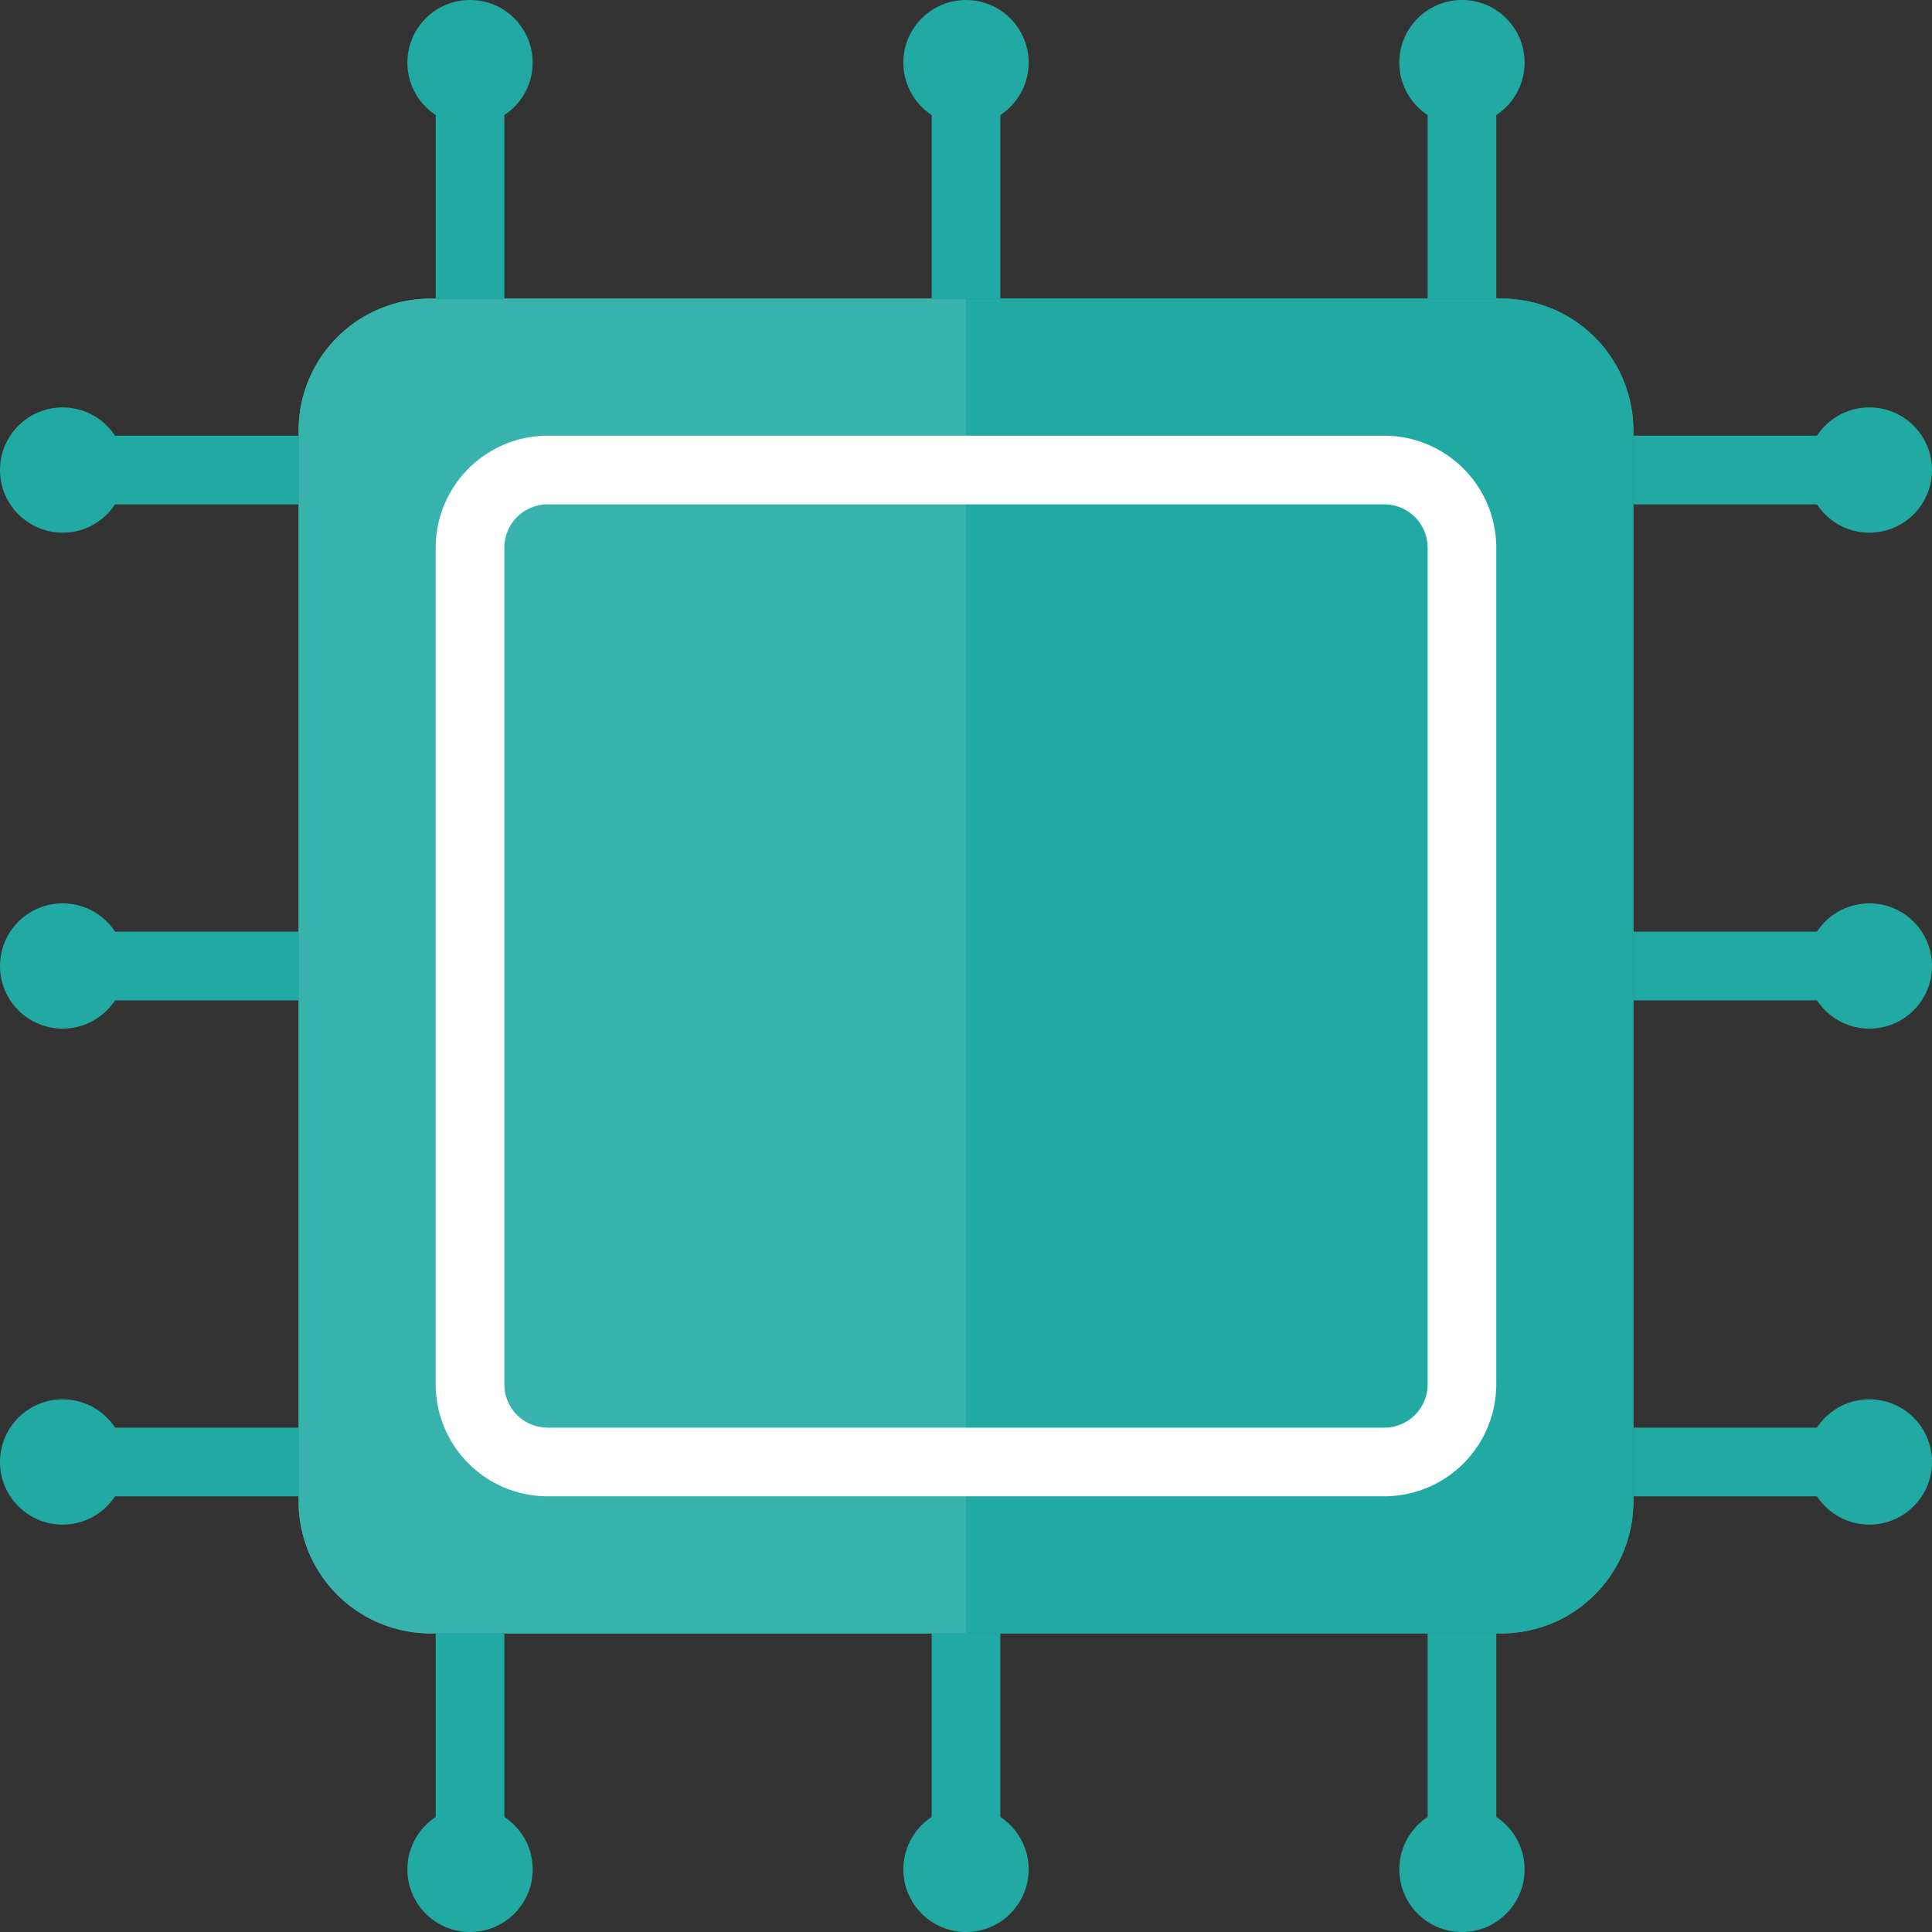 <svg xmlns="http://www.w3.org/2000/svg" width="109.366" height="109.366" viewBox="0 0 109.366 109.366">
  <rect x="0" y="0" width="109.366" height="109.366" fill="#333333" stroke="none"/>
  <g id="Group_247" data-name="Group 247" transform="translate(-1817.158 4540.862)">
    <g id="Group_245" data-name="Group 245" transform="translate(1834.061 -4523.958)">
      <path id="Path_1007" data-name="Path 1007" d="M1941.793-4408.756h-60.619a7.47,7.47,0,0,1-7.47-7.47v-60.618a7.471,7.471,0,0,1,7.471-7.471h60.617a7.469,7.469,0,0,1,7.47,7.469v60.619A7.47,7.47,0,0,1,1941.793-4408.756Z" transform="translate(-1873.704 4484.314)" fill="#2ab7a9"/>
    </g>
    <g id="Group_246" data-name="Group 246" transform="translate(1834.061 -4523.958)">
      <path id="Path_1008" data-name="Path 1008" d="M1941.793-4408.756h-60.619a7.47,7.47,0,0,1-7.47-7.47v-60.618a7.471,7.471,0,0,1,7.471-7.471h60.617a7.469,7.469,0,0,1,7.47,7.469v60.619A7.47,7.47,0,0,1,1941.793-4408.756Z" transform="translate(-1873.704 4484.314)" fill="#21aaa4"/>
    </g>
    <path id="Path_1009" data-name="Path 1009" d="M1953.366-4398.317H1906a6.343,6.343,0,0,1-6.336-6.336v-47.366a6.343,6.343,0,0,1,6.336-6.335h47.364a6.345,6.345,0,0,1,6.337,6.338v47.363A6.343,6.343,0,0,1,1953.366-4398.317ZM1906-4454.468a2.452,2.452,0,0,0-2.449,2.449v47.366a2.452,2.452,0,0,0,2.449,2.45h47.366a2.452,2.452,0,0,0,2.45-2.45v-47.363a2.454,2.454,0,0,0-2.451-2.452Z" transform="translate(-57.843 -57.843)" fill="#fff"/>
    <path id="Path_1010" data-name="Path 1010" d="M1881.175-4484.314a7.471,7.471,0,0,0-7.471,7.471v60.618a7.47,7.47,0,0,0,7.47,7.47h30.31v-75.558Z" transform="translate(-39.643 -39.643)" fill="#fff" opacity="0.1"/>
    <rect id="Rectangle_85" data-name="Rectangle 85" width="3.886" height="13.358" transform="translate(1869.898 -4537.316)" fill="#21aaa4"/>
    <rect id="Rectangle_86" data-name="Rectangle 86" width="3.886" height="13.358" transform="translate(1841.822 -4537.316)" fill="#21aaa4"/>
    <rect id="Rectangle_87" data-name="Rectangle 87" width="3.886" height="13.358" transform="translate(1897.973 -4537.316)" fill="#21aaa4"/>
    <circle id="Ellipse_52" data-name="Ellipse 52" cx="3.546" cy="3.546" r="3.546" transform="translate(1840.219 -4540.862)" fill="#21aaa4"/>
    <circle id="Ellipse_53" data-name="Ellipse 53" cx="3.546" cy="3.546" r="3.546" transform="translate(1868.295 -4540.862)" fill="#21aaa4"/>
    <circle id="Ellipse_54" data-name="Ellipse 54" cx="3.546" cy="3.546" r="3.546" transform="translate(1896.37 -4540.862)" fill="#21aaa4"/>
    <rect id="Rectangle_88" data-name="Rectangle 88" width="3.886" height="13.358" transform="translate(1869.897 -4448.399)" fill="#21aaa4"/>
    <rect id="Rectangle_89" data-name="Rectangle 89" width="3.886" height="13.358" transform="translate(1897.973 -4448.399)" fill="#21aaa4"/>
    <rect id="Rectangle_90" data-name="Rectangle 90" width="3.886" height="13.358" transform="translate(1841.822 -4448.399)" fill="#21aaa4"/>
    <circle id="Ellipse_55" data-name="Ellipse 55" cx="3.546" cy="3.546" r="3.546" transform="translate(1896.37 -4438.587)" fill="#21aaa4"/>
    <circle id="Ellipse_56" data-name="Ellipse 56" cx="3.546" cy="3.546" r="3.546" transform="translate(1868.295 -4438.587)" fill="#21aaa4"/>
    <circle id="Ellipse_57" data-name="Ellipse 57" cx="3.546" cy="3.546" r="3.546" transform="translate(1840.219 -4438.587)" fill="#21aaa4"/>
    <rect id="Rectangle_91" data-name="Rectangle 91" width="13.358" height="3.886" transform="translate(1820.704 -4488.122)" fill="#21aaa4"/>
    <rect id="Rectangle_92" data-name="Rectangle 92" width="13.358" height="3.886" transform="translate(1820.704 -4460.046)" fill="#21aaa4"/>
    <rect id="Rectangle_93" data-name="Rectangle 93" width="13.358" height="3.886" transform="translate(1820.704 -4516.197)" fill="#21aaa4"/>
    <circle id="Ellipse_58" data-name="Ellipse 58" cx="3.546" cy="3.546" r="3.546" transform="translate(1817.158 -4461.649)" fill="#21aaa4"/>
    <circle id="Ellipse_59" data-name="Ellipse 59" cx="3.546" cy="3.546" r="3.546" transform="translate(1817.158 -4489.725)" fill="#21aaa4"/>
    <circle id="Ellipse_60" data-name="Ellipse 60" cx="3.546" cy="3.546" r="3.546" transform="translate(1817.158 -4517.8)" fill="#21aaa4"/>
    <rect id="Rectangle_94" data-name="Rectangle 94" width="13.358" height="3.886" transform="translate(1909.62 -4488.122)" fill="#21aaa4"/>
    <rect id="Rectangle_95" data-name="Rectangle 95" width="13.358" height="3.886" transform="translate(1909.62 -4516.197)" fill="#21aaa4"/>
    <rect id="Rectangle_96" data-name="Rectangle 96" width="13.358" height="3.886" transform="translate(1909.62 -4460.046)" fill="#21aaa4"/>
    <circle id="Ellipse_61" data-name="Ellipse 61" cx="3.546" cy="3.546" r="3.546" transform="translate(1919.432 -4517.8)" fill="#21aaa4"/>
    <circle id="Ellipse_62" data-name="Ellipse 62" cx="3.546" cy="3.546" r="3.546" transform="translate(1919.432 -4489.725)" fill="#21aaa4"/>
    <circle id="Ellipse_63" data-name="Ellipse 63" cx="3.546" cy="3.546" r="3.546" transform="translate(1919.432 -4461.649)" fill="#21aaa4"/>
  </g>
</svg>
